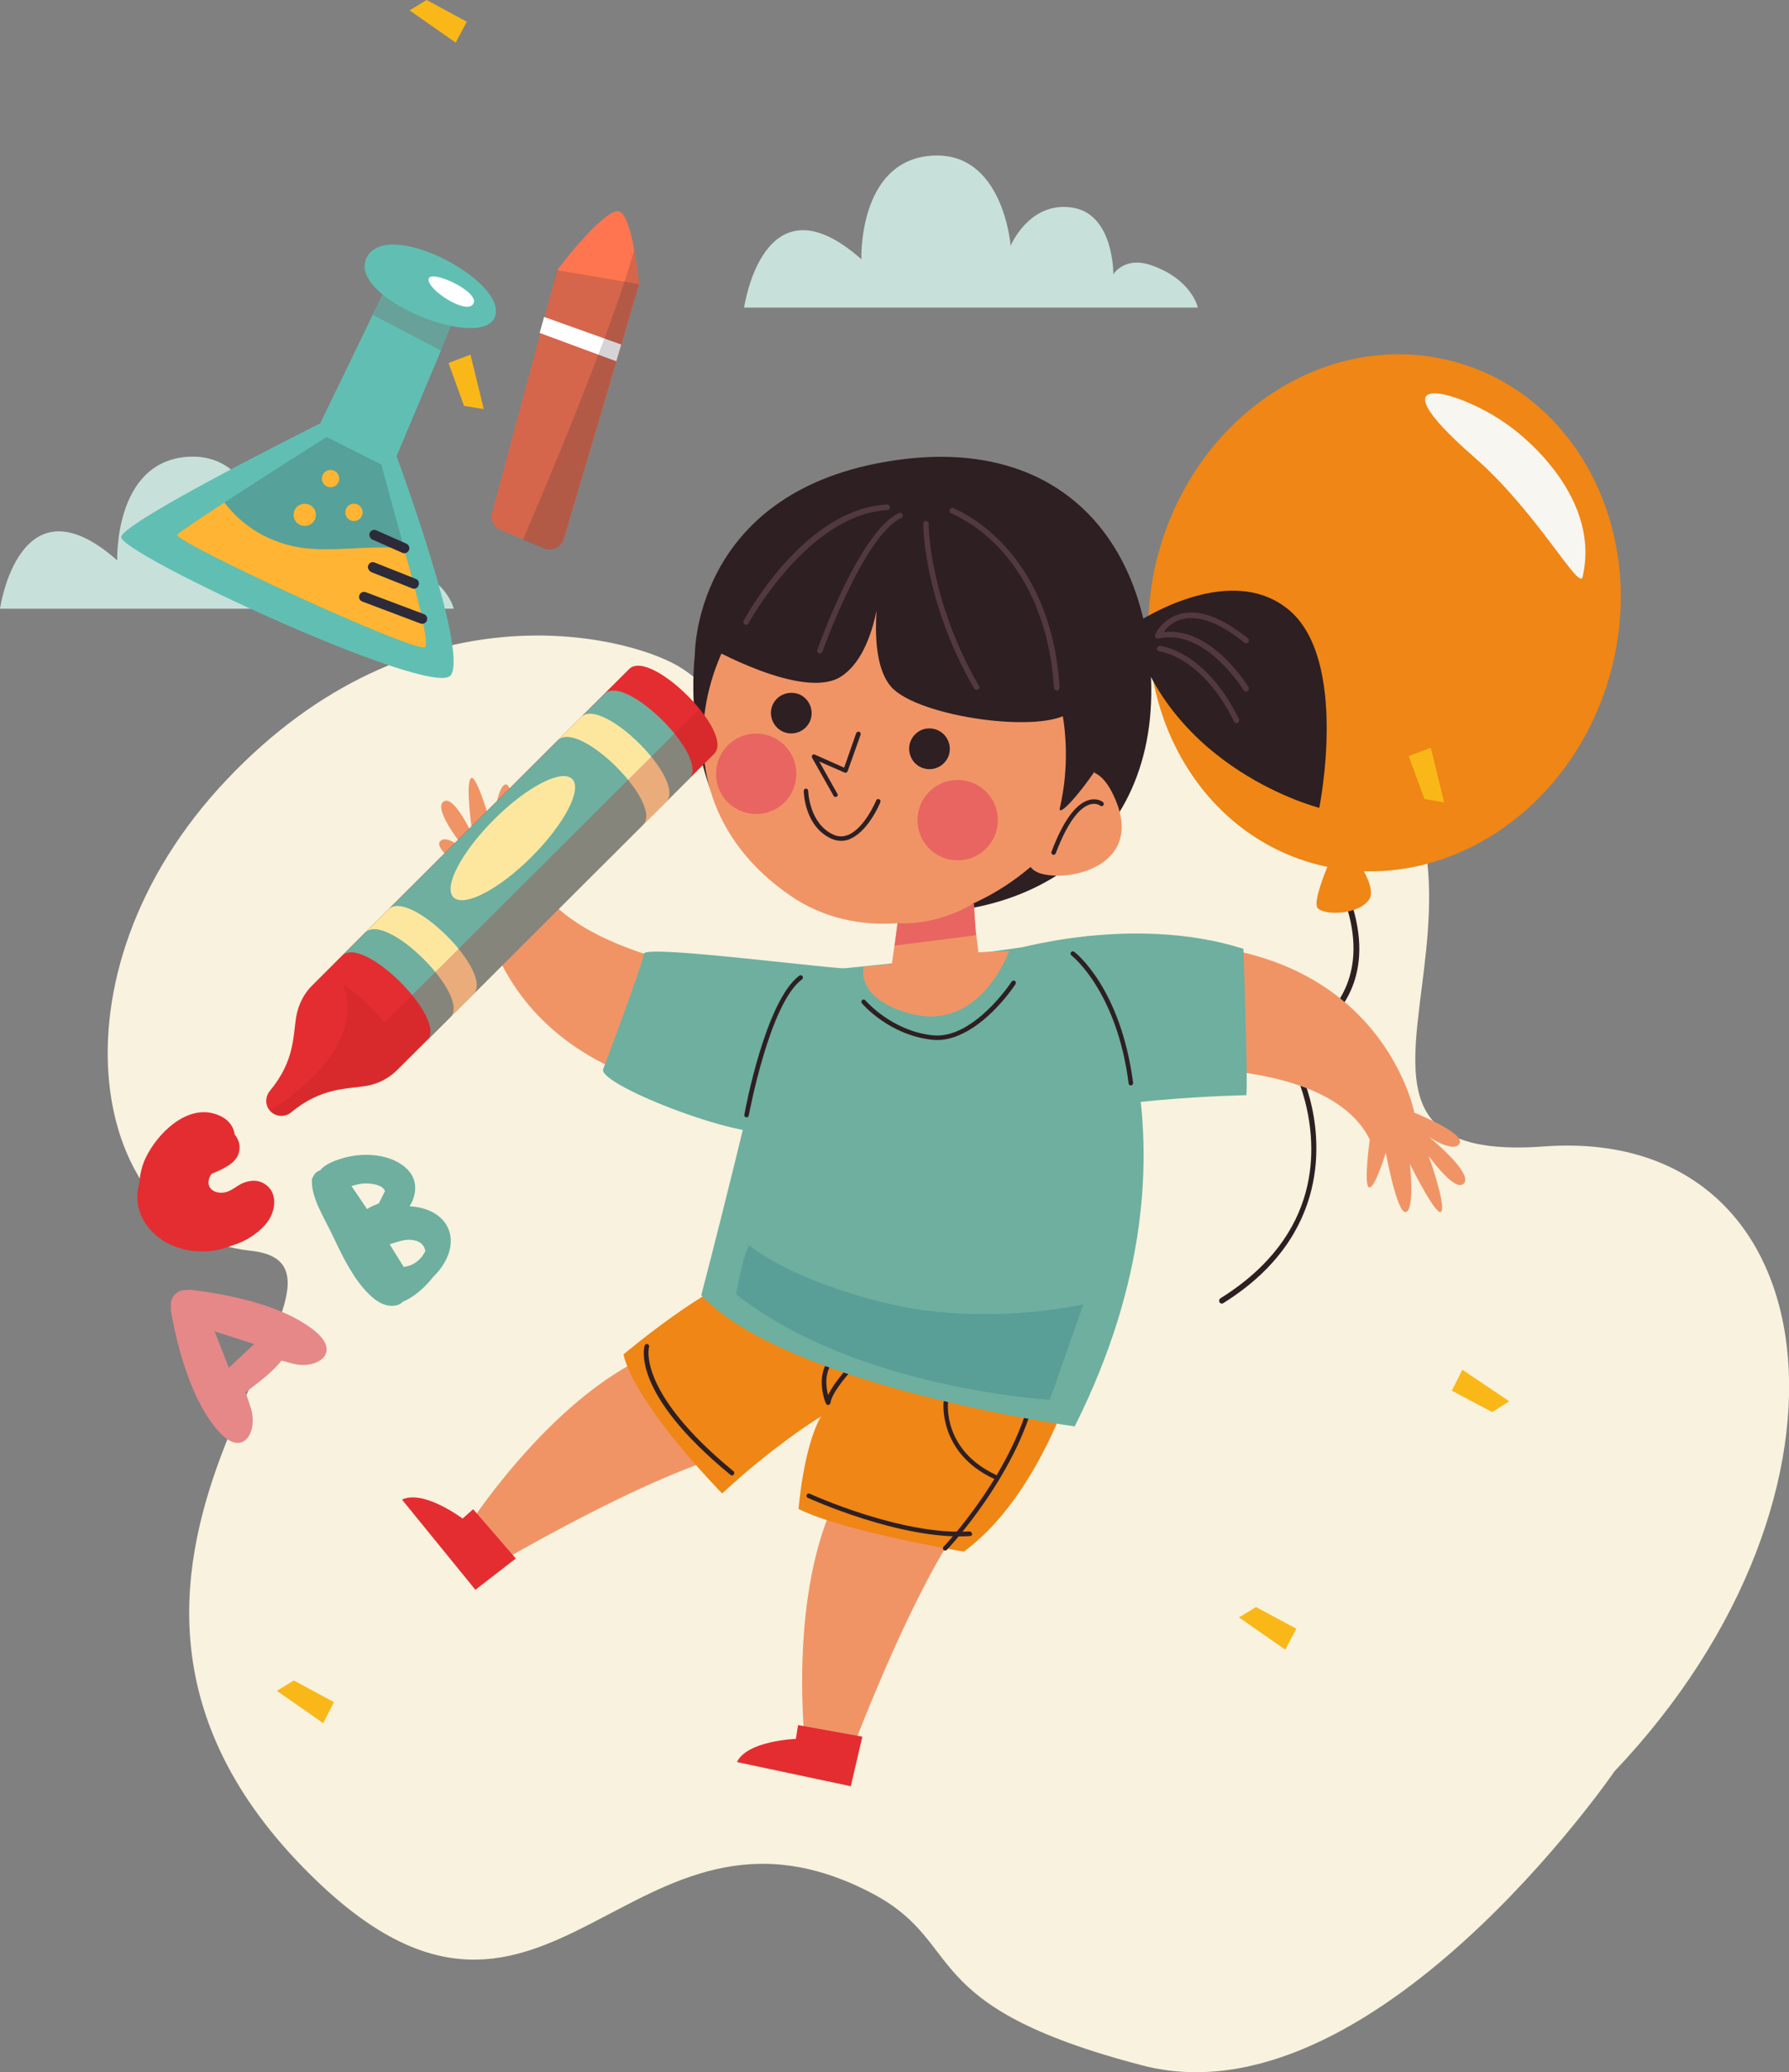 <?xml version="1.0" encoding="utf-8"?>
<!-- Generator: Adobe Illustrator 26.0.0, SVG Export Plug-In . SVG Version: 6.00 Build 0)  -->
<svg version="1.1" id="Layer_1" xmlns="http://www.w3.org/2000/svg" xmlns:xlink="http://www.w3.org/1999/xlink" x="0px" y="0px"
	 viewBox="0 0 726.3 840.8" style="enable-background:new 0 0 726.3 840.8;" xml:space="preserve">
<rect x="0" y="0" width="726.3" height="840.8" fill="#808080" stroke="none"/>
<style type="text/css">
	.st0{fill:#F8F2DE;}
	.st1{fill:#C8E0DA;}
	.st2{fill:#2E1F22;}
	.st3{fill:#EF8615;}
	.st4{fill:#F8F6F0;}
	.st5{fill:#F09466;}
	.st6{fill:#E42D31;}
	.st7{fill:#6EAF9F;}
	.st8{fill:#E86562;}
	.st9{opacity:0.19;}
	.st10{clip-path:url(#SVGID_00000058559891495443544850000009718795692964465803_);fill:#005577;}
	.st11{fill:#523940;}
	.st12{fill:#FDE79F;}
	.st13{opacity:0.3;}
	.st14{clip-path:url(#SVGID_00000147203682582797981010000005325547120300104375_);fill:#BB2326;}
	.st15{clip-path:url(#SVGID_00000034787784017991161280000010416456389015719869_);fill:#BB2326;}
	.st16{fill:#E68888;}
	.st17{fill:#F9B818;}
	.st18{fill:#60BFB2;}
	.st19{opacity:0.2;fill:#832B39;enable-background:new    ;}
	.st20{opacity:0.2;fill:#2D2B39;enable-background:new    ;}
	.st21{fill:#FFB533;}
	.st22{fill:#FFFFFF;}
	.st23{fill:#2D2B39;}
	.st24{fill:#FF7550;}
</style>
<g>
	<g>
		<path class="st0" d="M655.5,718.7c0,0-98.5,143.6-191.7,119.4c-93.2-24.3-71-49.4-109.7-69.8c-98.2-51.6-130.6,85.4-225-4.6
			C-3.6,637.3,166,514.2,101.6,507.5c-64.4-6.7-85.2-111.4-9.4-191.3s161.3-58.5,182.8-46.1c27.8,16.1,57.8,75.3,96.8,53.1
			c38.9-22.2,87.5-90.7,160.6-45.1c111,69.2-23,195.7,94.4,187.1C744.1,456.6,762.9,605.7,655.5,718.7"/>
		<path class="st1" d="M184.2,247H0c0,0,7.8-54.8,47.6-19.6c0,0-1.4-39.6,28.1-42s32.5,36.5,32.5,36.5s7.5-18,24.8-15.5
			c17.2,2.4,16.9,27.1,16.9,27.1s4.4-7.3,15-3.8C181.8,235.4,184.2,247,184.2,247"/>
		<path class="st1" d="M486.3,124.8H302.1c0,0,7.8-54.8,47.6-19.6c0,0-1.4-39.6,28.1-42s32.5,36.5,32.5,36.5s7.5-18,24.8-15.5
			c17.2,2.4,16.9,27.1,16.9,27.1s4.4-7.3,15-3.8C483.9,113.2,486.3,124.8,486.3,124.8"/>
		<path class="st2" d="M495.7,528.9c-0.3-0.1-0.5-0.2-0.6-0.5c-0.3-0.5-0.2-1.2,0.4-1.6c41.5-25.9,39.2-61.5,34.2-80.4
			c-2.1-7.8-5.2-14.9-8.8-21c-10.3,3.3-20.8,3-26.8-1.5c-4.3-3.2-5.5-8.1-3.4-14c1.6-4.4,4.6-6.7,8.5-6.5
			c6.5,0.3,15.4,7.6,22.7,19.2c3.9-1.4,7.8-3.4,11.4-6c9-6.5,22.6-21.8,12.8-50.6c-11.4-33.2-4.8-57.5,2.8-71.9
			c8.2-15.7,18.9-23.4,19.4-23.8s1.2-0.2,1.6,0.3c0.4,0.5,0.2,1.2-0.3,1.6c-0.4,0.3-42.5,31.1-21.3,93.1
			c10.3,30.3-4.1,46.3-13.6,53.2c-3.6,2.6-7.5,4.7-11.6,6.2c3.6,6.1,6.6,13.3,8.7,21.2c4.2,15.7,9.1,55.3-35.2,82.9
			C496.3,529,496,529,495.7,528.9 M501.4,406.2c-0.8-0.2-1.6-0.4-2.3-0.4c-2.9-0.1-5,1.6-6.3,5c-1.7,4.9-0.8,8.8,2.6,11.4
			c4.8,3.6,14.3,4.3,24.2,1.3C513.8,414.2,507,407.8,501.4,406.2"/>
		<path class="st3" d="M653.1,275.6c-16.7,56-70.9,89.3-121.2,74.4c-50.3-14.9-77.5-72.3-60.8-128.3s70.9-89.3,121.2-74.4
			C642.6,162.1,669.8,219.6,653.1,275.6"/>
		<path class="st3" d="M542,344.4c0,0-9.6,20.9-7.1,24c2.4,3.1,16.7,3,21-3.5C560.2,358.5,542.8,336,542,344.4"/>
		<path class="st4" d="M613.2,173.2c0,0,37.4,26.1,29.3,60.9c-1.4,5.8-18.4-26.2-43.9-48.5C554.3,147,594.6,159,613.2,173.2"/>
		<path class="st5" d="M383.5,549.8c0,0-29.4,21.8-46.7,64.1c-17.3,42.3-9.3,100.9-9.3,100.9s-28.1-3.1-21.8-0.3
			c6.3,2.8,35.3,8.6,35.3,8.6s35.7-99.5,62.1-119.5L383.5,549.8z"/>
		<path class="st6" d="M350.1,704.7L324,700l-0.9,5.6c0,0-19.8,0.7-23.9,9.4l46.2,9.8L350.1,704.7z"/>
		<path class="st5" d="M333.1,533c0,0-36.6-1.5-76.8,20.5c-40.2,22.1-70.9,72.7-70.9,72.7s-19.9-20-16.8-13.9
			c3.2,6.2,22,28.8,22,28.8s90.5-55,123.7-54L333.1,533z"/>
		<path class="st6" d="M209.4,632.4l-17.3-20l-4.3,3.8c0,0-15.8-11.9-24.6-7.7l29.8,36.6L209.4,632.4z"/>
		<path class="st3" d="M253.1,549.6c0,0,35.9-30.1,50-31.3c0,0,116.2,28.5,138,24.1c0,0-13.7,60.6-49.8,87.2c0,0-48.5-8-67.1-17.3
			c0,0,1.9-24.3,8.8-37c4.1-3.3-18.2,10.5-39.8,30.7C293.2,606.1,258.1,570.3,253.1,549.6"/>
		<path class="st2" d="M336.6,570c-0.1,0-0.2,0.1-0.3,0.1c-0.4,0.1-0.8-0.2-1-0.6c-0.2-0.4-4.5-10.9,1.4-17.9
			c0.3-0.4,0.9-0.4,1.3-0.1c0.4,0.3,0.4,0.9,0.1,1.3c-3.5,4.2-2.8,10-1.9,13.3c2.2-4.8,7.6-10.7,7.9-11c0.3-0.4,0.9-0.4,1.3-0.1
			c0.4,0.3,0.4,0.9,0.1,1.3c-2.2,2.4-8.1,9.5-8.3,12.9C337.1,569.6,336.9,569.8,336.6,570"/>
		<path class="st2" d="M297.6,598.6c-0.3,0.2-0.7,0.1-1-0.1c-40.5-33.2-35.1-51.7-34.9-52.5c0.2-0.5,0.7-0.7,1.2-0.6
			c0.5,0.2,0.7,0.7,0.6,1.1c-0.1,0.2-5,18.3,34.3,50.5c0.4,0.3,0.4,0.9,0.1,1.3C297.8,598.5,297.7,598.6,297.6,598.6"/>
		<path class="st2" d="M394.2,623.2c-0.1,0.1-0.2,0.1-0.4,0.1c-27.8,1.8-65.4-15.3-65.8-15.5c-0.5-0.2-0.7-0.8-0.5-1.2
			c0.2-0.5,0.8-0.7,1.2-0.5c0.4,0.2,37.5,17.1,64.9,15.3c0.5,0,0.9,0.4,1,0.9C394.8,622.7,394.6,623,394.2,623.2"/>
		<path class="st2" d="M384.1,629.1c-0.3,0.2-0.8,0.1-1-0.2c-0.4-0.3-0.4-0.9,0-1.3c0.3-0.3,29.6-31.3,36.1-64.8
			c0.1-0.5,0.6-0.8,1.1-0.7s0.8,0.6,0.7,1.1c-6.7,34-36.3,65.4-36.6,65.7C384.2,629,384.2,629.1,384.1,629.1"/>
		<path class="st2" d="M404.2,600c-0.2,0.1-0.5,0.1-0.8,0c-22.5-10.5-20.4-31.1-20.3-31.3c0.1-0.5,0.5-0.9,1-0.8
			c0.5,0.1,0.9,0.5,0.8,1c-0.1,0.8-2,19.5,19.3,29.5c0.5,0.2,0.7,0.8,0.4,1.2C404.5,599.7,404.4,599.9,404.2,600"/>
		<path class="st2" d="M282.1,265.7c0,0-0.6-62.8,73.6-77.6c74.3-14.7,111.1,32,111.7,90.8c0.8,71.6-61.8,103.9-129,87.2
			C271.4,349.4,282.1,265.7,282.1,265.7"/>
		<path class="st7" d="M436.3,578.8c0,0-116.3-15.9-151.6-53.2c0,0,25.8-98.7,30.5-130.1c0,0,86-7.3,126.7-15.7
			C441.9,379.9,495.8,460.4,436.3,578.8"/>
		<path class="st5" d="M214.3,350c0,0,6.1-17.8,3.9-19c-2.1-1.2-9.4,12.5-9.4,12.5s0.3-25.6-3.5-25.2s-5.3,18.8-5.3,18.8
			s-6.6-24.2-8.9-21.2c-2.3,2.9,0.8,23.1,0.8,23.1s-7.8-17.2-12-13.6c-4.3,3.6,10.4,21,10.4,21s-8.8-8.6-11.7-4.9
			c-2.9,3.7,15.7,15.6,15.7,15.6s-0.1,79.2,105.7,89.3l11.6-49.2C311.7,397.2,225.5,390.5,214.3,350"/>
		<path class="st2" d="M204.2,351.9c-0.1,0-0.1,0.1-0.2,0.1c-0.5,0.1-1-0.2-1.1-0.7c0-0.2-1-5.1,5.6-8.6c0.5-0.3,1-0.1,1.2,0.4
			c0.2,0.4,0.1,1-0.4,1.2c-5.4,2.9-4.7,6.5-4.7,6.6C204.8,351.4,204.6,351.8,204.2,351.9"/>
		<path class="st5" d="M556.1,462.4c0,0-2.6,18.6-0.3,19.4c2.3,0.8,6.8-14.1,6.8-14.1s4.6,25.2,8.2,24.1c3.6-1.1,1.6-19.5,1.6-19.5
			s11.1,22.5,12.8,19.2S580,469,580,469s10.9,15.4,14.4,11.1c3.5-4.4-14.2-18.7-14.2-18.7s10.3,6.8,12.4,2.5
			c2.1-4.2-18.4-12.4-18.4-12.4s-14.9-77.8-120.7-67.7l-2.1,50.6C451.6,434.4,537.4,424.7,556.1,462.4"/>
		<path class="st5" d="M445.5,279c0,0-23.5-77.2-102.4-59.2c-50.9,11.6-88.5,98.4-22,143.8C373.1,399.1,460.4,344.8,445.5,279"/>
		<path class="st5" d="M393,351.4l4.2,35l12.5-0.5c0,0-11.6,33-40.1,25.4c-22.6-6-19-19-19-19l11.5-1.2l4.4-31.7L393,351.4z"/>
		<path class="st2" d="M345.8,340.1c-0.3,0.1-0.5,0.2-0.8,0.4c-2.4,1-4.9,0.9-7.3-0.1c-11.1-4.9-11.4-18.9-11.4-19.5
			c0-0.5,0.4-0.9,0.9-0.9s0.9,0.4,0.9,0.9c0,0.1,0.4,13.4,10.3,17.8c2,0.9,3.9,0.9,5.9,0.1c6.7-2.7,11.4-13.9,11.4-14
			c0.2-0.5,0.7-0.7,1.2-0.5s0.7,0.7,0.5,1.2C357.3,325.9,352.8,336.6,345.8,340.1"/>
		<path class="st8" d="M374.7,324.6c-4.5,7.8-1.9,17.8,5.9,22.3c7.8,4.5,17.8,1.9,22.3-5.9c4.5-7.8,1.9-17.8-5.9-22.3
			C389.2,314.2,379.2,316.8,374.7,324.6"/>
		<path class="st8" d="M292.9,305.8c-4.5,7.8-1.9,17.8,5.9,22.3c7.8,4.5,17.8,1.9,22.3-5.9s1.9-17.8-5.9-22.3
			C307.4,295.3,297.4,298,292.9,305.8"/>
		<path class="st2" d="M370.2,299.7c-2.3,3.9-0.9,9,3,11.3c4,2.3,9,0.9,11.3-3s0.9-9-3-11.3C377.5,294.4,372.5,295.7,370.2,299.7"/>
		<path class="st2" d="M314.1,285.2c-2.3,3.9-0.9,9,3,11.3c4,2.3,9,0.9,11.3-3s0.9-9-3-11.3C321.5,280,316.4,281.3,314.1,285.2"/>
		<path class="st8" d="M364.4,374.6c0,0,15.2,1.5,31-8.1l0.8,13l-33,4.2L364.4,374.6z"/>
		<path class="st5" d="M420.5,330.2c0,0,18.7-32.2,30.8-9c15,28.8-15.2,36.8-28.3,33.4C409.8,351.3,420.5,330.2,420.5,330.2"/>
		<path class="st2" d="M428.1,346.8c-0.2,0.1-0.5,0.1-0.7,0c-0.5-0.2-0.7-0.7-0.5-1.2c4.7-12.5,9.9-19.6,15.3-21
			c3.4-0.9,5.5,0.8,5.6,0.9c0.4,0.3,0.4,0.9,0.1,1.3c-0.3,0.4-0.9,0.4-1.3,0.1c-0.1-0.1-1.6-1.2-4-0.5c-3.3,0.9-8.4,5.1-14,19.9
			C428.4,346.5,428.3,346.7,428.1,346.8"/>
		<path class="st2" d="M339.6,323.3c-0.4,0.2-1,0.1-1.2-0.4l-8.7-15.4c-0.2-0.3-0.1-0.8,0.1-1.1c0.3-0.3,0.7-0.4,1-0.2l11.9,5.3
			l4.9-14c0.2-0.5,0.7-0.7,1.2-0.6c0.5,0.2,0.7,0.7,0.6,1.2l-5.3,14.9c-0.1,0.2-0.3,0.4-0.5,0.5s-0.5,0.1-0.7,0l-10.3-4.5l7.3,13
			C340.3,322.5,340.1,323,339.6,323.3C339.7,323.3,339.7,323.3,339.6,323.3"/>
		<path class="st2" d="M287.2,262.2c0,0,39,22.3,54.3,12.3s16.2-41.1,16.2-41.1s-6.7,32.7,4,45.2c10.7,12.4,62.6,19.6,73.2,10
			c10.6-9.6,25.5-90.3-48.1-96.6C312,185.5,289,249.7,287.2,262.2"/>
		<path class="st2" d="M425.3,269.2c0,0,12.6,25.3,5,58.6c-1.9,8.5,36.4-38.8,27.3-54.4C449.5,259.5,437.3,245.4,425.3,269.2"/>
		<path class="st2" d="M459.2,254.1c0,0,38.5-27.1,63.6-7s12.8,80.7,12.8,80.7S474.5,312.4,459.2,254.1"/>
		<path class="st7" d="M244.9,433.8c0,0,16.2-42.9,16.5-46.8c0.3-3.9,78.4,6.7,86.5,6.2c0,0-26.9,58.2-33.8,65
			C307.2,465,242.4,440.4,244.9,433.8"/>
		<path class="st7" d="M409.7,385.8c0,0,49.7-15.2,95.1-0.8c0,0,1.9,53.9,1.2,59.4c0,0-66,1.2-85.9,12.4L409.7,385.8z"/>
		<path class="st2" d="M459.5,440.3c-0.1,0-0.2,0.1-0.3,0.1c-0.5,0.1-1-0.3-1-0.8c-4.8-37.4-23-51.8-23.2-51.9
			c-0.4-0.3-0.5-0.9-0.2-1.3c0.3-0.4,0.9-0.5,1.3-0.2c0.8,0.6,18.9,14.9,23.9,53.1C460.1,439.8,459.9,440.1,459.5,440.3"/>
		<path class="st2" d="M303.5,453.3c-0.2,0.1-0.4,0.1-0.6,0.1c-0.5-0.1-0.8-0.6-0.7-1.1c0.3-1.9,8.6-46.2,22.3-56.4
			c0.4-0.3,1-0.2,1.3,0.2s0.2,1-0.2,1.3c-13.2,9.7-21.5,54.8-21.6,55.2C303.9,452.9,303.7,453.2,303.5,453.3"/>
		<path class="st2" d="M391,419.3c-4,2-8.2,3.1-12.6,2.6c-17.4-1.9-28.1-14.3-28.5-14.8c-0.3-0.4-0.3-1,0.1-1.3
			c0.4-0.3,1-0.3,1.3,0.1c0.1,0.1,10.6,12.4,27.3,14.2c16.5,1.8,32-21.5,32.1-21.8c0.3-0.4,0.8-0.5,1.3-0.3c0.4,0.3,0.5,0.8,0.3,1.3
			C411.8,400.1,402.9,413.5,391,419.3"/>
		<g class="st9">
			<g>
				<g>
					<defs>
						<rect id="SVGID_1_" x="298.8" y="505.3" width="140.9" height="62.7"/>
					</defs>
					<clipPath id="SVGID_00000126306799853708919450000016150111520664402311_">
						<use xlink:href="#SVGID_1_"  style="overflow:visible;"/>
					</clipPath>
					<path style="clip-path:url(#SVGID_00000126306799853708919450000016150111520664402311_);fill:#005577;" d="M304.2,505.3
						c0,0,15.5,13.8,55.6,23.5c40.1,9.7,80,0.5,80,0.5L426.2,568c0,0-78.9-4.5-127.3-42.8C298.9,525.2,301.3,510.1,304.2,505.3"/>
				</g>
			</g>
		</g>
		<path class="st11" d="M397,279.8c-0.5,0.3-1.2,0.1-1.5-0.4c-20.7-35.7-20.7-66.6-20.7-66.9c0-0.6,0.5-1.1,1.1-1.1s1.1,0.5,1.1,1.1
			c0,0.3,0.1,30.6,20.4,65.8C397.8,278.8,397.6,279.5,397,279.8L397,279.8"/>
		<path class="st11" d="M429.5,280.1c-0.1,0.1-0.3,0.1-0.4,0.1c-0.6,0-1.2-0.4-1.2-1c-1.9-29.5-13.2-47.2-22.3-56.9
			c-9.9-10.4-19.4-13.9-19.4-14c-0.6-0.2-0.9-0.8-0.7-1.4s0.9-0.9,1.4-0.7c0.4,0.1,39.6,14.9,43.3,72.8
			C430.1,279.5,429.9,279.9,429.5,280.1"/>
		<path class="st11" d="M502.5,293.3c-0.5,0.3-1.2,0-1.5-0.5c-13-26.5-30.2-28.5-30.3-28.5c-0.6-0.1-1.1-0.6-1-1.2s0.6-1.1,1.2-1
			c0.8,0.1,18.6,2.1,32.1,29.7C503.2,292.4,503,293.1,502.5,293.3"/>
		<path class="st11" d="M506.4,280.5c-0.5,0.3-1.2,0.1-1.5-0.4c-0.2-0.3-15.7-25.4-34.6-21c-0.4,0.1-0.8,0-1.1-0.4
			c-0.3-0.3-0.3-0.8-0.2-1.2c0.1-0.3,3-6.7,10.6-8.5c7.5-1.8,16.5,1.6,27,10c0.5,0.4,0.6,1.1,0.2,1.6c-0.4,0.5-1.1,0.6-1.6,0.2
			c-9.9-8-18.3-11.2-25-9.6c-4,0.9-6.5,3.5-7.8,5.3c19.3-2.3,33.9,21.4,34.5,22.4C507.1,279.4,507,280.1,506.4,280.5
			C506.4,280.4,506.4,280.5,506.4,280.5"/>
		<path class="st11" d="M303.4,253.4c-0.3,0.2-0.7,0.2-1,0c-0.5-0.3-0.7-1-0.5-1.5c1-1.9,24.8-45.5,58.2-47.2c0.6,0,1.1,0.4,1.2,1.1
			c0,0.6-0.4,1.1-1.1,1.2c-32.1,1.7-56.1,45.6-56.4,46C303.7,253.1,303.6,253.3,303.4,253.4"/>
		<path class="st11" d="M333.4,265c-0.3,0.1-0.6,0.2-0.9,0.1c-0.6-0.2-0.9-0.8-0.7-1.4c0.7-1.9,16.9-47.5,33-55.5
			c0.7-0.3,1.3-0.1,1.6,0.5s0,1.2-0.5,1.5l0,0c0,0,0,0-0.1,0c-15.3,7.5-31.7,53.8-31.9,54.2C333.9,264.7,333.7,264.9,333.4,265"/>
		<path class="st6" d="M120.3,412.3c-1.4,8.3-0.6,18.1-10.7,30.3c-1.9,2.3-2.1,5.7-0.1,8c2.2,2.6,6,2.9,8.6,0.8
			c12.4-10.2,22.3-9.4,30.7-10.8c4.7-0.8,9.1-3.1,12.5-6.5l128.6-128.2c8.6-8.6-25.9-43-34.5-34.4L126.9,399.7
			C123.4,403.1,121.2,407.5,120.3,412.3"/>
		<path class="st7" d="M279.8,316L173.4,422.2c8.6-8.5-25.9-43-34.5-34.4l106.5-106.2C253.9,273,288.4,307.4,279.8,316"/>
		<path class="st12" d="M192.2,403.4l-9.4,9.4c8.6-8.5-25.9-43-34.5-34.4l9.4-9.4C166.3,360.4,200.8,394.8,192.2,403.4"/>
		<path class="st12" d="M270.4,325.4l-9.4,9.4c8.6-8.6-25.9-43-34.5-34.4l9.4-9.4C244.5,282.4,279,316.8,270.4,325.4"/>
		<g class="st13">
			<g>
				<g>
					<defs>
						<rect id="SVGID_00000020384387112482075230000014319755719054188942_" x="109.5" y="399.5" width="52.5" height="53.3"/>
					</defs>
					<clipPath id="SVGID_00000126288069587056022890000010106031046917217962_">
						<use xlink:href="#SVGID_00000020384387112482075230000014319755719054188942_"  style="overflow:visible;"/>
					</clipPath>
					<path style="clip-path:url(#SVGID_00000126288069587056022890000010106031046917217962_);fill:#BB2326;" d="M161.4,434.1
						c-3.4,3.4-7.8,5.7-12.5,6.5c-8.4,1.4-18.3,0.6-30.7,10.8c-2.6,2.1-6.4,1.8-8.6-0.8c0,0,40.1-23,29.7-51.1
						C139.3,399.5,166.5,417.2,161.4,434.1"/>
				</g>
			</g>
		</g>
		<g class="st13">
			<g>
				<g>
					<defs>
						<rect id="SVGID_00000160912846561315527610000015111498339042302648_" x="156.1" y="287.6" width="135.2" height="146.5"/>
					</defs>
					<clipPath id="SVGID_00000175300970887256736720000011173619335108664477_">
						<use xlink:href="#SVGID_00000160912846561315527610000015111498339042302648_"  style="overflow:visible;"/>
					</clipPath>
					<path style="clip-path:url(#SVGID_00000175300970887256736720000011173619335108664477_);fill:#BB2326;" d="M283.9,287.6
						c6,7.3,9.5,14.9,6,18.3L161.4,434.1c2-6.6-0.9-13.3-5.3-19.1L283.9,287.6z"/>
				</g>
			</g>
		</g>
		<path class="st12" d="M232.3,316.1c4.2,4.2-3.2,18.3-16.5,31.6s-27.5,20.6-31.7,16.4c-4.2-4.2,3.2-18.3,16.5-31.6
			C213.9,319.2,228.1,311.9,232.3,316.1"/>
		<path class="st16" d="M128.3,540.5c-12.7-10.8-35.9-15.4-50.8-17.1c-0.6-0.1-1.1,0-1.5,0.1c-2-0.2-3.7,0.5-4.8,1.6
			c-1.4,1.3-2.1,3.2-1.8,5.4c-0.1,0.4-0.1,0.9,0,1.5c2.6,14.7,8.5,37.5,20.1,49.6c9.3,9.7,15.2-0.6,12.4-10
			c-0.7-2.2-1.4-4.4-2.2-6.6c5.1-4,10.6-7.9,14.6-12.9c1.6,0.4,3.2,0.9,4.8,1.3C128.6,555.7,138.5,549.2,128.3,540.5 M87.1,540.2
			c5.4,1.7,10.7,3.5,16.1,5.2c-3.4,3.2-6.9,6.4-10.3,9.6C91,550.1,89,545.1,87.1,540.2"/>
		<path class="st7" d="M166.3,489.5c3.6-6,3.5-13.2-4.6-17.8c-6.4-3.6-15-3.8-22-1.9c-2.8,0.8-7.7,2.4-9.6,5
			c-1.6,0.6-2.5,1.5-2.9,2.6c-0.4,0.5-0.6,1-0.6,1.7c-0.1,7,4.8,14.7,7.8,20.9c3.7,7.7,7.6,16.3,13.2,22.8c3,3.5,7.5,7.7,12.6,7
			c1.9-0.3,2.7-0.9,3.3-1.6c4.9-1.9,9.8-6.7,12.3-10c4.6-4.5,7.8-10.3,7.1-16.2C181.9,493.7,173.9,489.8,166.3,489.5 M148.6,480.2
			c2.4,0,6.8,0.6,7.7,3.1l-2.5,5c-1.2,0.6-2.6,1-3.6,1.6c-0.4,0.2-0.8,0.5-1.2,0.7c-2.1-3.1-4.2-6.3-6.3-9.3
			C144.5,480.7,146.4,480.2,148.6,480.2 M172.7,507.7c-0.1,0.2-0.3,0.4-0.4,0.6c-1.6,3.2-4.9,5.4-8.4,5.8c-1.9-3.1-3.8-6.1-5.7-9.2
			c2.9-0.9,5.9-2.1,8.7-1.8C170.6,503.4,172.3,505.3,172.7,507.7"/>
		<path class="st6" d="M106.3,479.8c-2.2-1-4.7-0.8-7,0c-2.1,0.7-3.8,2.2-5.7,3.2c-5.4,2.9-11.7-0.9-7.7-6.7c5-2.1,10-4.3,11.1-8.7
			c0.7-2.8-0.1-5.3-1.7-7.2c-0.6-3.8-3-6.9-8.3-8.5c-11.7-3.4-23.2,8.3-27.8,17.8c-1.5,3.1-2.4,6.7-2.6,10.4
			c-3.2,10.1,2.7,20.3,12.5,24.9c8.2,3.8,17.4,3.6,25.4,0.3c5.2-1.6,10-4.6,13.4-8.6C112.2,491.7,113.3,483,106.3,479.8"/>
	</g>
	<g>
		<polygon class="st17" points="119.3,681.9 135.6,690.7 131.2,699.2 112.4,686.1 		"/>
		<polygon class="st17" points="509.9,652.1 526.3,660.9 521.8,669.4 503,656.3 		"/>
		<polygon class="st17" points="173.2,0 189.5,8.8 185,17.3 166.3,4.2 		"/>
		<polygon class="st17" points="134.5,181.9 119,192.1 113.6,184.2 134,173.8 		"/>
		<polygon class="st17" points="605.8,573 589.4,564.3 593.7,555.8 612.7,568.6 		"/>
		<polygon class="st17" points="578.3,324.2 571.9,306.8 580.9,303.4 586.3,325.6 		"/>
		<polygon class="st17" points="188.4,164.7 182.1,147.3 191,143.9 196.4,166 		"/>
	</g>
	<g>
		<g>
			<g>
				<path class="st18" d="M49.2,217.8c1.7-6.6,80.8-46,80.8-46l21.3-44l10-20.7l0.9-1.9l27.7,11l-2.5,6l-8.4,20.1l-18,42.8
					c0,0,29.3,79.1,22,88.9C175.8,283.8,47.6,224.3,49.2,217.8z"/>
			</g>
			<polygon class="st19" points="179.1,142.3 151.4,127.8 161.4,107.1 187.5,122.2 			"/>
			<path class="st18" d="M148.6,105.1c-6.8,16.2,47.3,37.7,52.4,23.3C206.1,114,156.1,87.4,148.6,105.1z"/>
			<path class="st20" d="M172.6,262.6c-3.3,2.9-103-43.1-100.7-45.7c0.9-0.9,9.1-6.4,19.2-13c17.8-11.6,41.5-26.6,41.5-26.6
				l22.2,11.2c0,0,4.9,18.2,9.3,34C169.3,240.8,174.4,261,172.6,262.6z"/>
			<path class="st21" d="M172.6,262.6c-3.3,2.9-103-43.1-100.7-45.7c0.9-0.9,9.1-6.4,19.2-13c4.5,6,13.2,14.4,27.7,17.7
				c13.7,3.1,29.8-0.6,45.2,0.9C169.3,240.8,174.4,261,172.6,262.6z"/>
			<path class="st21" d="M145.7,210.8c-1.6,1.1-3.8,0.7-4.9-0.9s-0.7-3.8,0.9-4.9s3.8-0.7,4.9,0.9S147.3,209.7,145.7,210.8z"/>
			<path class="st21" d="M126.3,212.6c-2.1,1.4-4.9,0.9-6.3-1.1c-1.4-2.1-0.9-4.9,1.1-6.3c2.1-1.4,4.9-0.9,6.3,1.1
				C128.9,208.3,128.4,211.1,126.3,212.6z"/>
			<path class="st21" d="M136.2,197.1c-1.6,1.1-3.8,0.7-4.9-0.9s-0.7-3.8,0.9-4.9s3.8-0.7,4.9,0.9
				C138.2,193.9,137.8,196,136.2,197.1z"/>
			<path class="st22" d="M174,113.2c-0.8,4.2,15.6,14.9,18.2,10C194.9,118.4,174.8,109.1,174,113.2z"/>
		</g>
		<path class="st23" d="M146.4,243.7c-0.6-0.6-0.8-1.4-0.5-2.2c0.4-1.1,1.6-1.6,2.6-1.2l23.6,8.9c1.1,0.4,1.6,1.6,1.2,2.6
			c-0.4,1.1-1.6,1.6-2.6,1.2l-23.6-8.9C146.9,244,146.6,243.8,146.4,243.7z"/>
		<path class="st23" d="M150,231.6c-0.6-0.6-0.8-1.4-0.5-2.2c0.4-1.1,1.6-1.6,2.7-1.1l16.6,6.6c1.1,0.4,1.6,1.6,1.1,2.7
			c-0.4,1.1-1.6,1.6-2.7,1.1l-16.6-6.6C150.4,231.9,150.2,231.8,150,231.6z"/>
		<path class="st23" d="M150.6,218.5c-0.6-0.6-0.8-1.5-0.5-2.3c0.5-1,1.7-1.5,2.7-1l12.2,5.4c1,0.5,1.5,1.7,1,2.7s-1.7,1.5-2.7,1
			l-12.2-5.4C150.9,218.8,150.7,218.7,150.6,218.5z"/>
	</g>
	<g>
		<path class="st24" d="M251.4,85.8c2.8,1,4.8,8.4,6.1,15.6c1.3,7.1,2,13.9,2,13.9l-2.9,9.9l-1.7,5.7l-2.6,8.9l-2,6.8L229,218.5
			c-1.1,3.5-4.9,5.3-8.2,3.9l-8.3-3.5l-9.2-3.8c-2.8-1.2-4.4-4.3-3.5-7.2l19.6-72.7l1.7-6.5l2-7.4l1.3-4.9l1.8-6.7
			C226,109.6,245.9,83.8,251.4,85.8z"/>
		<path class="st20" d="M226,109.6l33.5,5.7l-2.9,9.9l-1.7,5.7l-2.6,8.9l-2,6.8L229,218.5c-1.1,3.5-4.9,5.3-8.2,3.9l-8.3-3.5
			l-9.2-3.8c-2.8-1.2-4.4-4.3-3.5-7.2l19.6-72.7l1.7-6.5l2-7.4l1.3-4.9L226,109.6z"/>
		<polygon class="st22" points="252.2,139.8 250.2,146.6 219.1,135.1 220.9,128.6 		"/>
		<path class="st20" d="M257.5,101.4c1.3,7.1,2,13.9,2,13.9l-3,10l-1.7,5.7l-2.6,8.9l-2,6.8l-21.3,71.9c-1,3.5-4.9,5.3-8.2,3.9
			l-8.4-3.5C221.8,196.9,248.4,133.9,257.5,101.4z"/>
	</g>
</g>
</svg>
